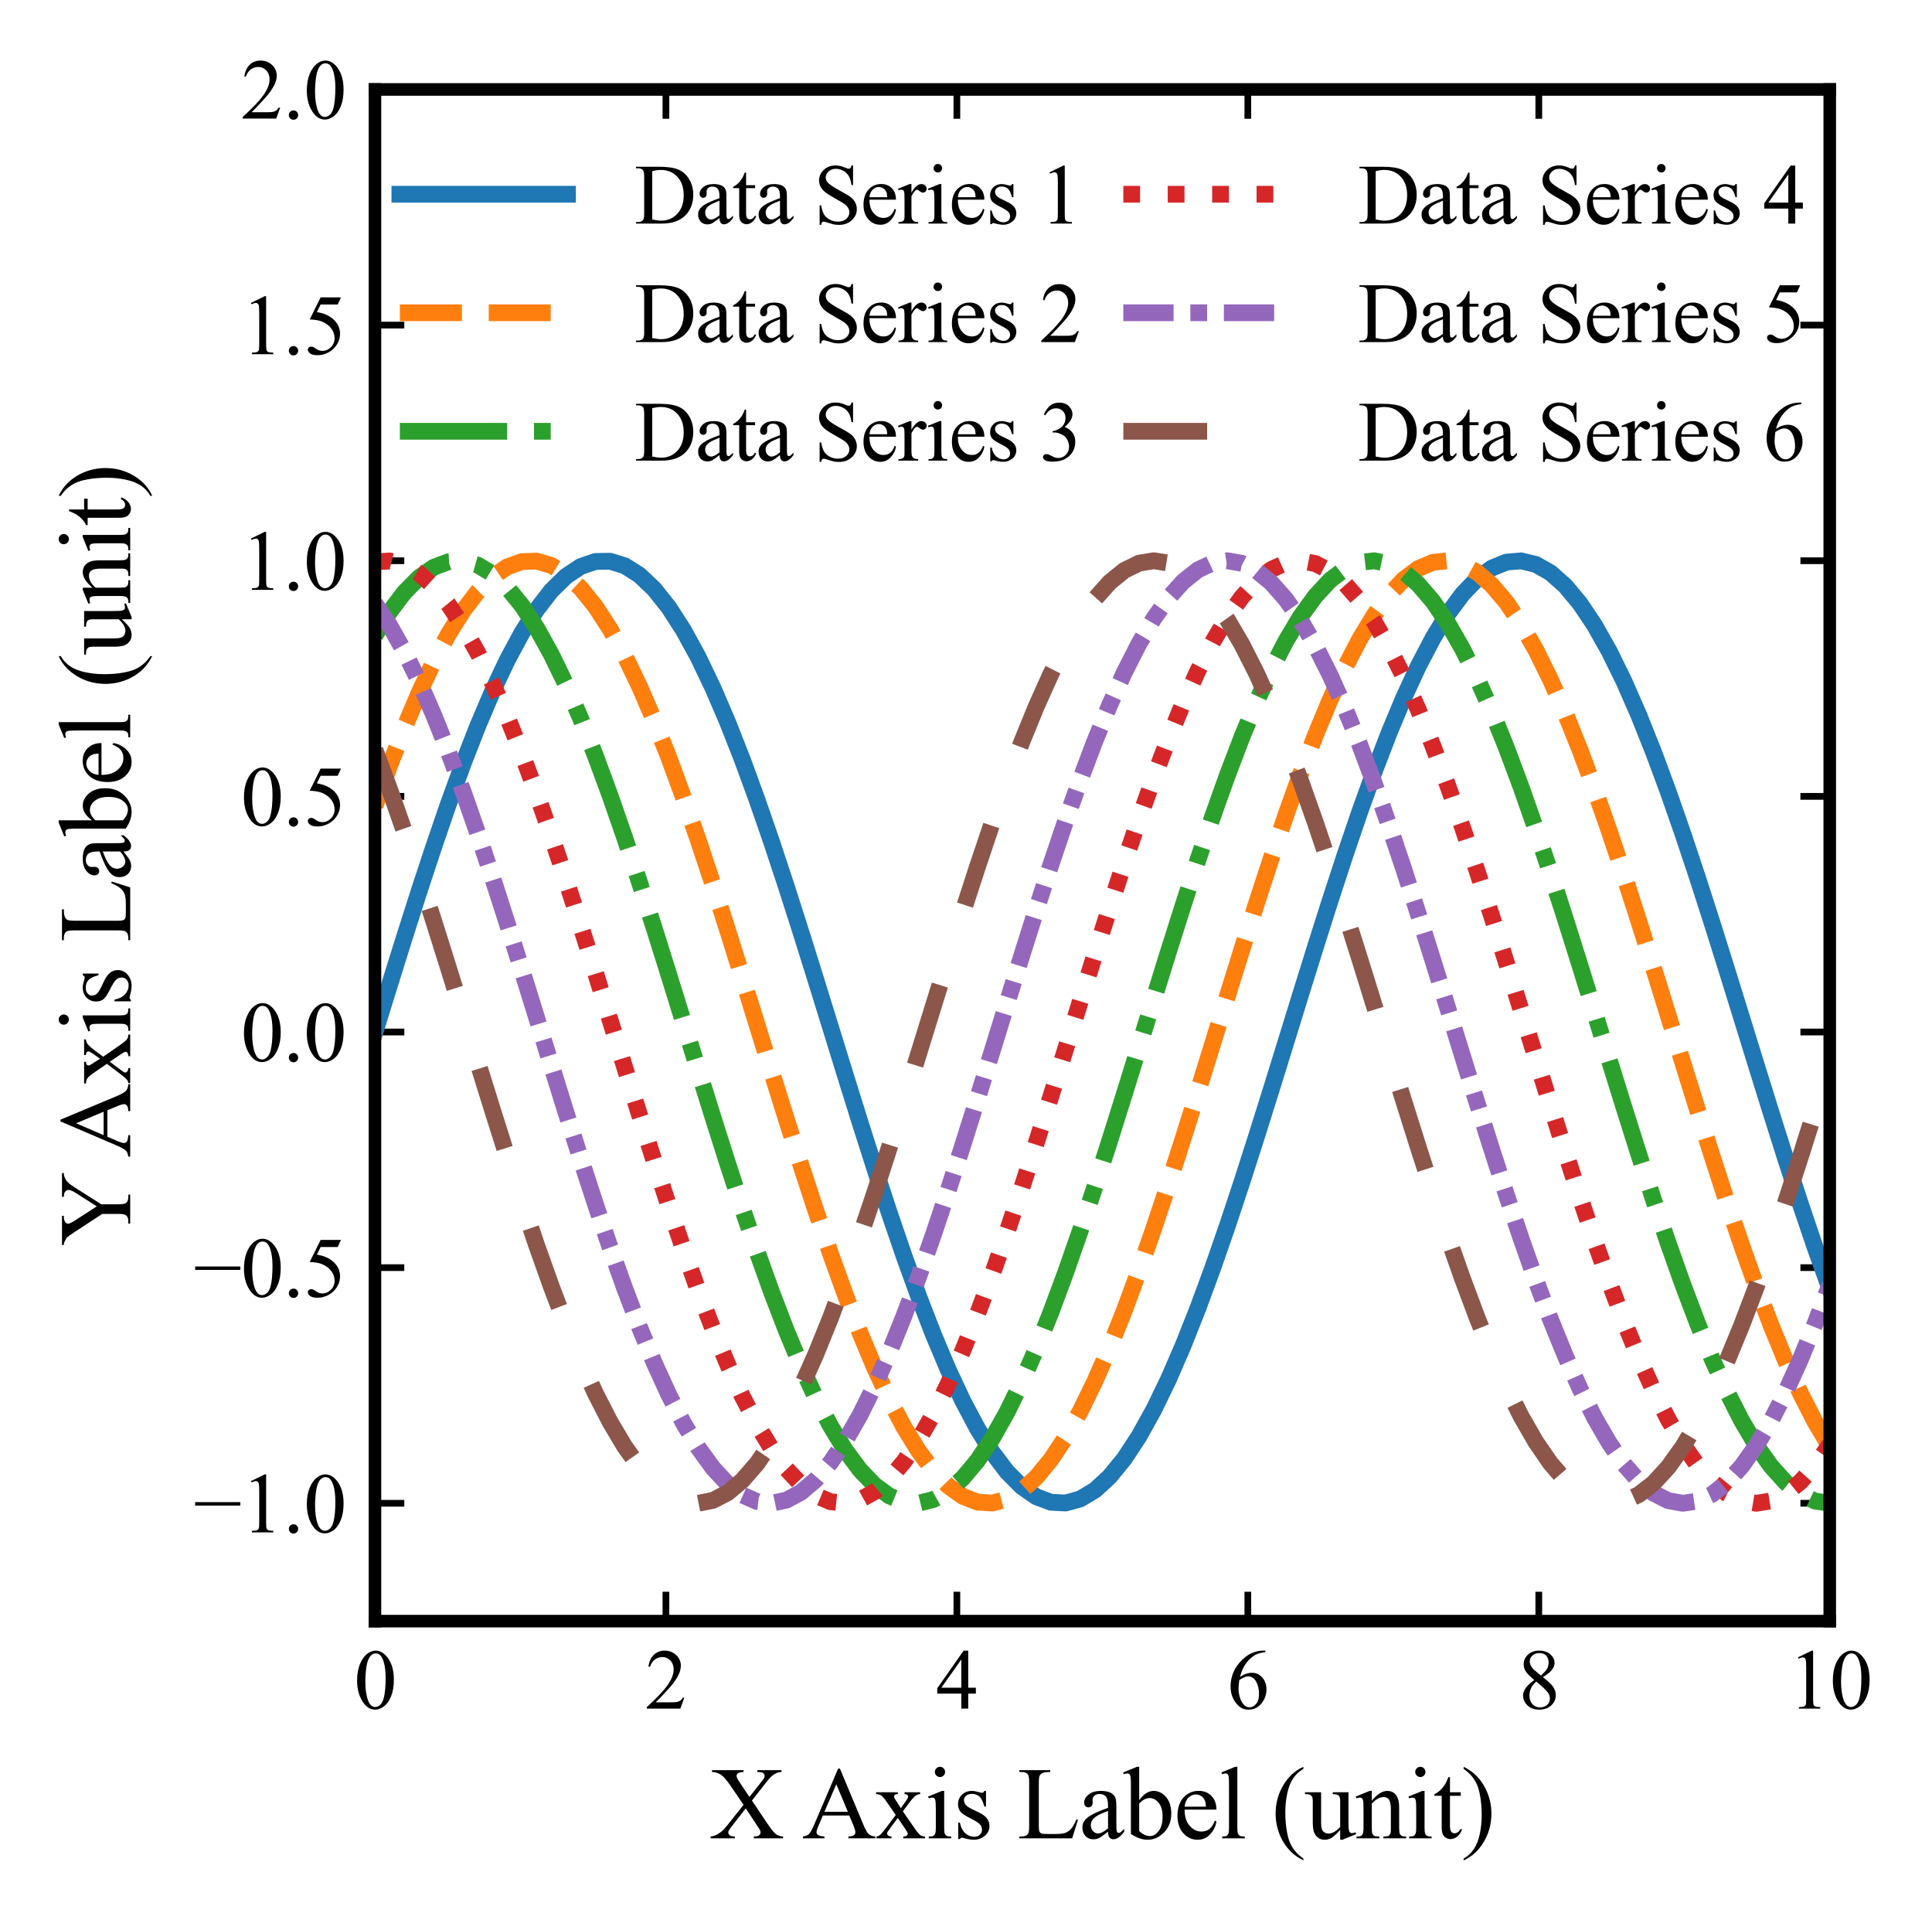 <?xml version="1.0" encoding="utf-8" standalone="no"?>
<!DOCTYPE svg PUBLIC "-//W3C//DTD SVG 1.1//EN"
  "http://www.w3.org/Graphics/SVG/1.1/DTD/svg11.dtd">
<svg xmlns:xlink="http://www.w3.org/1999/xlink" width="230.515pt" height="229.066pt" viewBox="0 0 230.515 229.066" xmlns="http://www.w3.org/2000/svg" version="1.1">
 <defs>
  <style type="text/css">*{stroke-linejoin: round; stroke-linecap: butt}</style>
 </defs>
 <g id="figure_1">
  <g id="patch_1">
   <path d="M 0 229.066 
L 230.515 229.066 
L 230.515 0 
L 0 0 
z
" style="fill: #ffffff"/>
  </g>
  <g id="axes_1">
   <g id="patch_2">
    <path d="M 44.738 193.384 
L 218.315 193.384 
L 218.315 10.672 
L 44.738 10.672 
z
" style="fill: #ffffff"/>
   </g>
   <g id="matplotlib.axis_1">
    <g id="xtick_1">
     <g id="line2d_1">
      <defs>
       <path id="m629c1cd582" d="M 0 0 
L 0 -3.5 
" style="stroke: #000000; stroke-width: 0.8"/>
      </defs>
      <g>
       <use xlink:href="#m629c1cd582" x="44.738" y="193.384" style="stroke: #000000; stroke-width: 0.8"/>
      </g>
     </g>
     <g id="line2d_2">
      <defs>
       <path id="m1d540093d4" d="M 0 0 
L 0 3.5 
" style="stroke: #000000; stroke-width: 0.8"/>
      </defs>
      <g>
       <use xlink:href="#m1d540093d4" x="44.738" y="10.672" style="stroke: #000000; stroke-width: 0.8"/>
      </g>
     </g>
     <g id="text_1">
      <!-- 0 -->
      <g transform="translate(42.238 203.827) scale(0.1 -0.1)">
       <defs>
        <path id="TimesNewRomanPSMT-30" d="M 231 2094 
Q 231 2819 450 3342 
Q 669 3866 1031 4122 
Q 1313 4325 1613 4325 
Q 2100 4325 2488 3828 
Q 2972 3213 2972 2159 
Q 2972 1422 2759 906 
Q 2547 391 2217 158 
Q 1888 -75 1581 -75 
Q 975 -75 572 641 
Q 231 1244 231 2094 
z
M 844 2016 
Q 844 1141 1059 588 
Q 1238 122 1591 122 
Q 1759 122 1940 273 
Q 2122 425 2216 781 
Q 2359 1319 2359 2297 
Q 2359 3022 2209 3506 
Q 2097 3866 1919 4016 
Q 1791 4119 1609 4119 
Q 1397 4119 1231 3928 
Q 1006 3669 925 3112 
Q 844 2556 844 2016 
z
" transform="scale(0.016)"/>
       </defs>
       <use xlink:href="#TimesNewRomanPSMT-30"/>
      </g>
     </g>
    </g>
    <g id="xtick_2">
     <g id="line2d_3">
      <g>
       <use xlink:href="#m629c1cd582" x="79.454" y="193.384" style="stroke: #000000; stroke-width: 0.8"/>
      </g>
     </g>
     <g id="line2d_4">
      <g>
       <use xlink:href="#m1d540093d4" x="79.454" y="10.672" style="stroke: #000000; stroke-width: 0.8"/>
      </g>
     </g>
     <g id="text_2">
      <!-- 2 -->
      <g transform="translate(76.954 203.827) scale(0.1 -0.1)">
       <defs>
        <path id="TimesNewRomanPSMT-32" d="M 2934 816 
L 2638 0 
L 138 0 
L 138 116 
Q 1241 1122 1691 1759 
Q 2141 2397 2141 2925 
Q 2141 3328 1894 3587 
Q 1647 3847 1303 3847 
Q 991 3847 742 3664 
Q 494 3481 375 3128 
L 259 3128 
Q 338 3706 661 4015 
Q 984 4325 1469 4325 
Q 1984 4325 2329 3994 
Q 2675 3663 2675 3213 
Q 2675 2891 2525 2569 
Q 2294 2063 1775 1497 
Q 997 647 803 472 
L 1909 472 
Q 2247 472 2383 497 
Q 2519 522 2628 598 
Q 2738 675 2819 816 
L 2934 816 
z
" transform="scale(0.016)"/>
       </defs>
       <use xlink:href="#TimesNewRomanPSMT-32"/>
      </g>
     </g>
    </g>
    <g id="xtick_3">
     <g id="line2d_5">
      <g>
       <use xlink:href="#m629c1cd582" x="114.169" y="193.384" style="stroke: #000000; stroke-width: 0.8"/>
      </g>
     </g>
     <g id="line2d_6">
      <g>
       <use xlink:href="#m1d540093d4" x="114.169" y="10.672" style="stroke: #000000; stroke-width: 0.8"/>
      </g>
     </g>
     <g id="text_3">
      <!-- 4 -->
      <g transform="translate(111.669 203.827) scale(0.1 -0.1)">
       <defs>
        <path id="TimesNewRomanPSMT-34" d="M 2978 1563 
L 2978 1119 
L 2409 1119 
L 2409 0 
L 1894 0 
L 1894 1119 
L 100 1119 
L 100 1519 
L 2066 4325 
L 2409 4325 
L 2409 1563 
L 2978 1563 
z
M 1894 1563 
L 1894 3666 
L 406 1563 
L 1894 1563 
z
" transform="scale(0.016)"/>
       </defs>
       <use xlink:href="#TimesNewRomanPSMT-34"/>
      </g>
     </g>
    </g>
    <g id="xtick_4">
     <g id="line2d_7">
      <g>
       <use xlink:href="#m629c1cd582" x="148.884" y="193.384" style="stroke: #000000; stroke-width: 0.8"/>
      </g>
     </g>
     <g id="line2d_8">
      <g>
       <use xlink:href="#m1d540093d4" x="148.884" y="10.672" style="stroke: #000000; stroke-width: 0.8"/>
      </g>
     </g>
     <g id="text_4">
      <!-- 6 -->
      <g transform="translate(146.384 203.827) scale(0.1 -0.1)">
       <defs>
        <path id="TimesNewRomanPSMT-36" d="M 2869 4325 
L 2869 4209 
Q 2456 4169 2195 4045 
Q 1934 3922 1679 3669 
Q 1425 3416 1258 3105 
Q 1091 2794 978 2366 
Q 1428 2675 1881 2675 
Q 2316 2675 2634 2325 
Q 2953 1975 2953 1425 
Q 2953 894 2631 456 
Q 2244 -75 1606 -75 
Q 1172 -75 869 213 
Q 275 772 275 1663 
Q 275 2231 503 2743 
Q 731 3256 1154 3653 
Q 1578 4050 1965 4187 
Q 2353 4325 2688 4325 
L 2869 4325 
z
M 925 2138 
Q 869 1716 869 1456 
Q 869 1156 980 804 
Q 1091 453 1309 247 
Q 1469 100 1697 100 
Q 1969 100 2183 356 
Q 2397 613 2397 1088 
Q 2397 1622 2184 2012 
Q 1972 2403 1581 2403 
Q 1463 2403 1327 2353 
Q 1191 2303 925 2138 
z
" transform="scale(0.016)"/>
       </defs>
       <use xlink:href="#TimesNewRomanPSMT-36"/>
      </g>
     </g>
    </g>
    <g id="xtick_5">
     <g id="line2d_9">
      <g>
       <use xlink:href="#m629c1cd582" x="183.6" y="193.384" style="stroke: #000000; stroke-width: 0.8"/>
      </g>
     </g>
     <g id="line2d_10">
      <g>
       <use xlink:href="#m1d540093d4" x="183.6" y="10.672" style="stroke: #000000; stroke-width: 0.8"/>
      </g>
     </g>
     <g id="text_5">
      <!-- 8 -->
      <g transform="translate(181.1 203.827) scale(0.1 -0.1)">
       <defs>
        <path id="TimesNewRomanPSMT-38" d="M 1228 2134 
Q 725 2547 579 2797 
Q 434 3047 434 3316 
Q 434 3728 753 4026 
Q 1072 4325 1600 4325 
Q 2113 4325 2425 4047 
Q 2738 3769 2738 3413 
Q 2738 3175 2569 2928 
Q 2400 2681 1866 2347 
Q 2416 1922 2594 1678 
Q 2831 1359 2831 1006 
Q 2831 559 2490 242 
Q 2150 -75 1597 -75 
Q 994 -75 656 303 
Q 388 606 388 966 
Q 388 1247 577 1523 
Q 766 1800 1228 2134 
z
M 1719 2469 
Q 2094 2806 2194 3001 
Q 2294 3197 2294 3444 
Q 2294 3772 2109 3958 
Q 1925 4144 1606 4144 
Q 1288 4144 1088 3959 
Q 888 3775 888 3528 
Q 888 3366 970 3203 
Q 1053 3041 1206 2894 
L 1719 2469 
z
M 1375 2016 
Q 1116 1797 991 1539 
Q 866 1281 866 981 
Q 866 578 1086 336 
Q 1306 94 1647 94 
Q 1984 94 2187 284 
Q 2391 475 2391 747 
Q 2391 972 2272 1150 
Q 2050 1481 1375 2016 
z
" transform="scale(0.016)"/>
       </defs>
       <use xlink:href="#TimesNewRomanPSMT-38"/>
      </g>
     </g>
    </g>
    <g id="xtick_6">
     <g id="line2d_11">
      <g>
       <use xlink:href="#m629c1cd582" x="218.315" y="193.384" style="stroke: #000000; stroke-width: 0.8"/>
      </g>
     </g>
     <g id="line2d_12">
      <g>
       <use xlink:href="#m1d540093d4" x="218.315" y="10.672" style="stroke: #000000; stroke-width: 0.8"/>
      </g>
     </g>
     <g id="text_6">
      <!-- 10 -->
      <g transform="translate(213.315 203.827) scale(0.1 -0.1)">
       <defs>
        <path id="TimesNewRomanPSMT-31" d="M 750 3822 
L 1781 4325 
L 1884 4325 
L 1884 747 
Q 1884 391 1914 303 
Q 1944 216 2037 169 
Q 2131 122 2419 116 
L 2419 0 
L 825 0 
L 825 116 
Q 1125 122 1212 167 
Q 1300 213 1334 289 
Q 1369 366 1369 747 
L 1369 3034 
Q 1369 3497 1338 3628 
Q 1316 3728 1258 3775 
Q 1200 3822 1119 3822 
Q 1003 3822 797 3725 
L 750 3822 
z
" transform="scale(0.016)"/>
       </defs>
       <use xlink:href="#TimesNewRomanPSMT-31"/>
       <use xlink:href="#TimesNewRomanPSMT-30" transform="translate(50 0)"/>
      </g>
     </g>
    </g>
    <g id="text_7">
     <!-- X Axis Label (unit) -->
     <g transform="translate(84.701 219.299) scale(0.12 -0.12)">
      <defs>
       <path id="TimesNewRomanPSMT-58" d="M 2613 2347 
L 3522 991 
Q 3900 428 4083 279 
Q 4266 131 4547 116 
L 4547 0 
L 2728 0 
L 2728 116 
Q 2909 119 2997 153 
Q 3063 181 3105 239 
Q 3147 297 3147 356 
Q 3147 428 3119 500 
Q 3097 553 2947 775 
L 2228 1863 
L 1341 725 
Q 1200 544 1172 483 
Q 1144 422 1144 356 
Q 1144 256 1228 190 
Q 1313 125 1550 116 
L 1550 0 
L 47 0 
L 47 116 
Q 206 131 322 181 
Q 516 263 691 400 
Q 866 538 1091 822 
L 2091 2084 
L 1256 3306 
Q 916 3803 678 3958 
Q 441 4113 131 4122 
L 131 4238 
L 2091 4238 
L 2091 4122 
Q 1841 4113 1748 4041 
Q 1656 3969 1656 3881 
Q 1656 3766 1806 3544 
L 2456 2572 
L 3209 3525 
Q 3341 3694 3370 3756 
Q 3400 3819 3400 3884 
Q 3400 3950 3363 4000 
Q 3316 4066 3244 4092 
Q 3172 4119 2947 4122 
L 2947 4238 
L 4450 4238 
L 4450 4122 
Q 4272 4113 4159 4066 
Q 3991 3994 3850 3872 
Q 3709 3750 3453 3422 
L 2613 2347 
z
" transform="scale(0.016)"/>
       <path id="TimesNewRomanPSMT-20" transform="scale(0.016)"/>
       <path id="TimesNewRomanPSMT-41" d="M 2928 1419 
L 1288 1419 
L 1000 750 
Q 894 503 894 381 
Q 894 284 986 211 
Q 1078 138 1384 116 
L 1384 0 
L 50 0 
L 50 116 
Q 316 163 394 238 
Q 553 388 747 847 
L 2238 4334 
L 2347 4334 
L 3822 809 
Q 4000 384 4145 257 
Q 4291 131 4550 116 
L 4550 0 
L 2878 0 
L 2878 116 
Q 3131 128 3220 200 
Q 3309 272 3309 375 
Q 3309 513 3184 809 
L 2928 1419 
z
M 2841 1650 
L 2122 3363 
L 1384 1650 
L 2841 1650 
z
" transform="scale(0.016)"/>
       <path id="TimesNewRomanPSMT-78" d="M 84 2863 
L 1431 2863 
L 1431 2747 
Q 1303 2747 1251 2703 
Q 1200 2659 1200 2588 
Q 1200 2513 1309 2356 
Q 1344 2306 1413 2200 
L 1616 1875 
L 1850 2200 
Q 2075 2509 2075 2591 
Q 2075 2656 2022 2701 
Q 1969 2747 1850 2747 
L 1850 2863 
L 2819 2863 
L 2819 2747 
Q 2666 2738 2553 2663 
Q 2400 2556 2134 2200 
L 1744 1678 
L 2456 653 
Q 2719 275 2831 198 
Q 2944 122 3122 113 
L 3122 0 
L 1772 0 
L 1772 113 
Q 1913 113 1991 175 
Q 2050 219 2050 291 
Q 2050 363 1850 653 
L 1431 1266 
L 972 653 
Q 759 369 759 316 
Q 759 241 829 180 
Q 900 119 1041 113 
L 1041 0 
L 106 0 
L 106 113 
Q 219 128 303 191 
Q 422 281 703 653 
L 1303 1450 
L 759 2238 
Q 528 2575 401 2661 
Q 275 2747 84 2747 
L 84 2863 
z
" transform="scale(0.016)"/>
       <path id="TimesNewRomanPSMT-69" d="M 928 4444 
Q 1059 4444 1151 4351 
Q 1244 4259 1244 4128 
Q 1244 3997 1151 3903 
Q 1059 3809 928 3809 
Q 797 3809 703 3903 
Q 609 3997 609 4128 
Q 609 4259 701 4351 
Q 794 4444 928 4444 
z
M 1188 2947 
L 1188 647 
Q 1188 378 1227 289 
Q 1266 200 1342 156 
Q 1419 113 1622 113 
L 1622 0 
L 231 0 
L 231 113 
Q 441 113 512 153 
Q 584 194 626 287 
Q 669 381 669 647 
L 669 1750 
Q 669 2216 641 2353 
Q 619 2453 572 2492 
Q 525 2531 444 2531 
Q 356 2531 231 2484 
L 188 2597 
L 1050 2947 
L 1188 2947 
z
" transform="scale(0.016)"/>
       <path id="TimesNewRomanPSMT-73" d="M 2050 2947 
L 2050 1972 
L 1947 1972 
Q 1828 2431 1642 2597 
Q 1456 2763 1169 2763 
Q 950 2763 815 2647 
Q 681 2531 681 2391 
Q 681 2216 781 2091 
Q 878 1963 1175 1819 
L 1631 1597 
Q 2266 1288 2266 781 
Q 2266 391 1970 151 
Q 1675 -88 1309 -88 
Q 1047 -88 709 6 
Q 606 38 541 38 
Q 469 38 428 -44 
L 325 -44 
L 325 978 
L 428 978 
Q 516 541 762 319 
Q 1009 97 1316 97 
Q 1531 97 1667 223 
Q 1803 350 1803 528 
Q 1803 744 1651 891 
Q 1500 1038 1047 1263 
Q 594 1488 453 1669 
Q 313 1847 313 2119 
Q 313 2472 555 2709 
Q 797 2947 1181 2947 
Q 1350 2947 1591 2875 
Q 1750 2828 1803 2828 
Q 1853 2828 1881 2850 
Q 1909 2872 1947 2947 
L 2050 2947 
z
" transform="scale(0.016)"/>
       <path id="TimesNewRomanPSMT-4c" d="M 3669 1172 
L 3772 1150 
L 3409 0 
L 128 0 
L 128 116 
L 288 116 
Q 556 116 672 291 
Q 738 391 738 753 
L 738 3488 
Q 738 3884 650 3984 
Q 528 4122 288 4122 
L 128 4122 
L 128 4238 
L 2047 4238 
L 2047 4122 
Q 1709 4125 1573 4059 
Q 1438 3994 1388 3894 
Q 1338 3794 1338 3416 
L 1338 753 
Q 1338 494 1388 397 
Q 1425 331 1503 300 
Q 1581 269 1991 269 
L 2300 269 
Q 2788 269 2984 341 
Q 3181 413 3343 595 
Q 3506 778 3669 1172 
z
" transform="scale(0.016)"/>
       <path id="TimesNewRomanPSMT-61" d="M 1822 413 
Q 1381 72 1269 19 
Q 1100 -59 909 -59 
Q 613 -59 420 144 
Q 228 347 228 678 
Q 228 888 322 1041 
Q 450 1253 767 1440 
Q 1084 1628 1822 1897 
L 1822 2009 
Q 1822 2438 1686 2597 
Q 1550 2756 1291 2756 
Q 1094 2756 978 2650 
Q 859 2544 859 2406 
L 866 2225 
Q 866 2081 792 2003 
Q 719 1925 600 1925 
Q 484 1925 411 2006 
Q 338 2088 338 2228 
Q 338 2497 613 2722 
Q 888 2947 1384 2947 
Q 1766 2947 2009 2819 
Q 2194 2722 2281 2516 
Q 2338 2381 2338 1966 
L 2338 994 
Q 2338 584 2353 492 
Q 2369 400 2405 369 
Q 2441 338 2488 338 
Q 2538 338 2575 359 
Q 2641 400 2828 588 
L 2828 413 
Q 2478 -56 2159 -56 
Q 2006 -56 1915 50 
Q 1825 156 1822 413 
z
M 1822 616 
L 1822 1706 
Q 1350 1519 1213 1441 
Q 966 1303 859 1153 
Q 753 1003 753 825 
Q 753 600 887 451 
Q 1022 303 1197 303 
Q 1434 303 1822 616 
z
" transform="scale(0.016)"/>
       <path id="TimesNewRomanPSMT-62" d="M 984 2369 
Q 1400 2947 1881 2947 
Q 2322 2947 2650 2570 
Q 2978 2194 2978 1541 
Q 2978 778 2472 313 
Q 2038 -88 1503 -88 
Q 1253 -88 995 3 
Q 738 94 469 275 
L 469 3241 
Q 469 3728 445 3840 
Q 422 3953 372 3993 
Q 322 4034 247 4034 
Q 159 4034 28 3984 
L -16 4094 
L 844 4444 
L 984 4444 
L 984 2369 
z
M 984 2169 
L 984 456 
Q 1144 300 1314 220 
Q 1484 141 1663 141 
Q 1947 141 2192 453 
Q 2438 766 2438 1363 
Q 2438 1913 2192 2208 
Q 1947 2503 1634 2503 
Q 1469 2503 1303 2419 
Q 1178 2356 984 2169 
z
" transform="scale(0.016)"/>
       <path id="TimesNewRomanPSMT-65" d="M 681 1784 
Q 678 1147 991 784 
Q 1303 422 1725 422 
Q 2006 422 2214 576 
Q 2422 731 2563 1106 
L 2659 1044 
Q 2594 616 2278 264 
Q 1963 -88 1488 -88 
Q 972 -88 605 314 
Q 238 716 238 1394 
Q 238 2128 614 2539 
Q 991 2950 1559 2950 
Q 2041 2950 2350 2633 
Q 2659 2316 2659 1784 
L 681 1784 
z
M 681 1966 
L 2006 1966 
Q 1991 2241 1941 2353 
Q 1863 2528 1708 2628 
Q 1553 2728 1384 2728 
Q 1125 2728 920 2526 
Q 716 2325 681 1966 
z
" transform="scale(0.016)"/>
       <path id="TimesNewRomanPSMT-6c" d="M 1184 4444 
L 1184 647 
Q 1184 378 1223 290 
Q 1263 203 1344 158 
Q 1425 113 1647 113 
L 1647 0 
L 244 0 
L 244 113 
Q 441 113 512 153 
Q 584 194 625 287 
Q 666 381 666 647 
L 666 3247 
Q 666 3731 644 3842 
Q 622 3953 573 3993 
Q 525 4034 450 4034 
Q 369 4034 244 3984 
L 191 4094 
L 1044 4444 
L 1184 4444 
z
" transform="scale(0.016)"/>
       <path id="TimesNewRomanPSMT-28" d="M 1988 -1253 
L 1988 -1369 
Q 1516 -1131 1200 -813 
Q 750 -359 506 256 
Q 263 872 263 1534 
Q 263 2503 741 3301 
Q 1219 4100 1988 4444 
L 1988 4313 
Q 1603 4100 1356 3731 
Q 1109 3363 987 2797 
Q 866 2231 866 1616 
Q 866 947 969 400 
Q 1050 -31 1165 -292 
Q 1281 -553 1476 -793 
Q 1672 -1034 1988 -1253 
z
" transform="scale(0.016)"/>
       <path id="TimesNewRomanPSMT-75" d="M 2709 2863 
L 2709 1128 
Q 2709 631 2732 520 
Q 2756 409 2807 365 
Q 2859 322 2928 322 
Q 3025 322 3147 375 
L 3191 266 
L 2334 -88 
L 2194 -88 
L 2194 519 
Q 1825 119 1631 15 
Q 1438 -88 1222 -88 
Q 981 -88 804 51 
Q 628 191 559 409 
Q 491 628 491 1028 
L 491 2306 
Q 491 2509 447 2587 
Q 403 2666 317 2708 
Q 231 2750 6 2747 
L 6 2863 
L 1009 2863 
L 1009 947 
Q 1009 547 1148 422 
Q 1288 297 1484 297 
Q 1619 297 1789 381 
Q 1959 466 2194 703 
L 2194 2325 
Q 2194 2569 2105 2655 
Q 2016 2741 1734 2747 
L 1734 2863 
L 2709 2863 
z
" transform="scale(0.016)"/>
       <path id="TimesNewRomanPSMT-6e" d="M 1034 2341 
Q 1538 2947 1994 2947 
Q 2228 2947 2397 2830 
Q 2566 2713 2666 2444 
Q 2734 2256 2734 1869 
L 2734 647 
Q 2734 375 2778 278 
Q 2813 200 2889 156 
Q 2966 113 3172 113 
L 3172 0 
L 1756 0 
L 1756 113 
L 1816 113 
Q 2016 113 2095 173 
Q 2175 234 2206 353 
Q 2219 400 2219 647 
L 2219 1819 
Q 2219 2209 2117 2386 
Q 2016 2563 1775 2563 
Q 1403 2563 1034 2156 
L 1034 647 
Q 1034 356 1069 288 
Q 1113 197 1189 155 
Q 1266 113 1500 113 
L 1500 0 
L 84 0 
L 84 113 
L 147 113 
Q 366 113 442 223 
Q 519 334 519 647 
L 519 1709 
Q 519 2225 495 2337 
Q 472 2450 423 2490 
Q 375 2531 294 2531 
Q 206 2531 84 2484 
L 38 2597 
L 900 2947 
L 1034 2947 
L 1034 2341 
z
" transform="scale(0.016)"/>
       <path id="TimesNewRomanPSMT-74" d="M 1031 3803 
L 1031 2863 
L 1700 2863 
L 1700 2644 
L 1031 2644 
L 1031 788 
Q 1031 509 1111 412 
Q 1191 316 1316 316 
Q 1419 316 1516 380 
Q 1613 444 1666 569 
L 1788 569 
Q 1678 263 1478 108 
Q 1278 -47 1066 -47 
Q 922 -47 784 33 
Q 647 113 581 261 
Q 516 409 516 719 
L 516 2644 
L 63 2644 
L 63 2747 
Q 234 2816 414 2980 
Q 594 3144 734 3369 
Q 806 3488 934 3803 
L 1031 3803 
z
" transform="scale(0.016)"/>
       <path id="TimesNewRomanPSMT-29" d="M 144 4313 
L 144 4444 
Q 619 4209 934 3891 
Q 1381 3434 1625 2820 
Q 1869 2206 1869 1541 
Q 1869 572 1392 -226 
Q 916 -1025 144 -1369 
L 144 -1253 
Q 528 -1038 776 -670 
Q 1025 -303 1145 264 
Q 1266 831 1266 1447 
Q 1266 2113 1163 2663 
Q 1084 3094 967 3353 
Q 850 3613 656 3853 
Q 463 4094 144 4313 
z
" transform="scale(0.016)"/>
      </defs>
      <use xlink:href="#TimesNewRomanPSMT-58"/>
      <use xlink:href="#TimesNewRomanPSMT-20" transform="translate(72.217 0)"/>
      <use xlink:href="#TimesNewRomanPSMT-41" transform="translate(91.717 0)"/>
      <use xlink:href="#TimesNewRomanPSMT-78" transform="translate(163.934 0)"/>
      <use xlink:href="#TimesNewRomanPSMT-69" transform="translate(213.934 0)"/>
      <use xlink:href="#TimesNewRomanPSMT-73" transform="translate(241.717 0)"/>
      <use xlink:href="#TimesNewRomanPSMT-20" transform="translate(280.633 0)"/>
      <use xlink:href="#TimesNewRomanPSMT-4c" transform="translate(305.633 0)"/>
      <use xlink:href="#TimesNewRomanPSMT-61" transform="translate(366.717 0)"/>
      <use xlink:href="#TimesNewRomanPSMT-62" transform="translate(411.102 0)"/>
      <use xlink:href="#TimesNewRomanPSMT-65" transform="translate(461.102 0)"/>
      <use xlink:href="#TimesNewRomanPSMT-6c" transform="translate(505.486 0)"/>
      <use xlink:href="#TimesNewRomanPSMT-20" transform="translate(533.27 0)"/>
      <use xlink:href="#TimesNewRomanPSMT-28" transform="translate(558.27 0)"/>
      <use xlink:href="#TimesNewRomanPSMT-75" transform="translate(591.57 0)"/>
      <use xlink:href="#TimesNewRomanPSMT-6e" transform="translate(641.57 0)"/>
      <use xlink:href="#TimesNewRomanPSMT-69" transform="translate(691.57 0)"/>
      <use xlink:href="#TimesNewRomanPSMT-74" transform="translate(719.354 0)"/>
      <use xlink:href="#TimesNewRomanPSMT-29" transform="translate(747.137 0)"/>
     </g>
    </g>
   </g>
   <g id="matplotlib.axis_2">
    <g id="ytick_1">
     <g id="line2d_13">
      <defs>
       <path id="m0bdf10dc28" d="M 0 0 
L 3.5 0 
" style="stroke: #000000; stroke-width: 0.8"/>
      </defs>
      <g>
       <use xlink:href="#m0bdf10dc28" x="44.738" y="179.329" style="stroke: #000000; stroke-width: 0.8"/>
      </g>
     </g>
     <g id="line2d_14">
      <defs>
       <path id="m801c1b8a15" d="M 0 0 
L -3.5 0 
" style="stroke: #000000; stroke-width: 0.8"/>
      </defs>
      <g>
       <use xlink:href="#m801c1b8a15" x="218.315" y="179.329" style="stroke: #000000; stroke-width: 0.8"/>
      </g>
     </g>
     <g id="text_8">
      <!-- −1.0 -->
      <g transform="translate(23.099 182.801) scale(0.1 -0.1)">
       <defs>
        <path id="TimesNewRomanPSMT-2212" d="M 3484 2000 
L 116 2000 
L 116 2256 
L 3484 2256 
L 3484 2000 
z
" transform="scale(0.016)"/>
        <path id="TimesNewRomanPSMT-2e" d="M 800 606 
Q 947 606 1047 504 
Q 1147 403 1147 259 
Q 1147 116 1045 14 
Q 944 -88 800 -88 
Q 656 -88 554 14 
Q 453 116 453 259 
Q 453 406 554 506 
Q 656 606 800 606 
z
" transform="scale(0.016)"/>
       </defs>
       <use xlink:href="#TimesNewRomanPSMT-2212"/>
       <use xlink:href="#TimesNewRomanPSMT-31" transform="translate(56.396 0)"/>
       <use xlink:href="#TimesNewRomanPSMT-2e" transform="translate(106.396 0)"/>
       <use xlink:href="#TimesNewRomanPSMT-30" transform="translate(131.396 0)"/>
      </g>
     </g>
    </g>
    <g id="ytick_2">
     <g id="line2d_15">
      <g>
       <use xlink:href="#m0bdf10dc28" x="44.738" y="151.219" style="stroke: #000000; stroke-width: 0.8"/>
      </g>
     </g>
     <g id="line2d_16">
      <g>
       <use xlink:href="#m801c1b8a15" x="218.315" y="151.219" style="stroke: #000000; stroke-width: 0.8"/>
      </g>
     </g>
     <g id="text_9">
      <!-- −0.5 -->
      <g transform="translate(23.099 154.691) scale(0.1 -0.1)">
       <defs>
        <path id="TimesNewRomanPSMT-35" d="M 2778 4238 
L 2534 3706 
L 1259 3706 
L 981 3138 
Q 1809 3016 2294 2522 
Q 2709 2097 2709 1522 
Q 2709 1188 2573 903 
Q 2438 619 2231 419 
Q 2025 219 1772 97 
Q 1413 -75 1034 -75 
Q 653 -75 479 54 
Q 306 184 306 341 
Q 306 428 378 495 
Q 450 563 559 563 
Q 641 563 702 538 
Q 763 513 909 409 
Q 1144 247 1384 247 
Q 1750 247 2026 523 
Q 2303 800 2303 1197 
Q 2303 1581 2056 1914 
Q 1809 2247 1375 2428 
Q 1034 2569 447 2591 
L 1259 4238 
L 2778 4238 
z
" transform="scale(0.016)"/>
       </defs>
       <use xlink:href="#TimesNewRomanPSMT-2212"/>
       <use xlink:href="#TimesNewRomanPSMT-30" transform="translate(56.396 0)"/>
       <use xlink:href="#TimesNewRomanPSMT-2e" transform="translate(106.396 0)"/>
       <use xlink:href="#TimesNewRomanPSMT-35" transform="translate(131.396 0)"/>
      </g>
     </g>
    </g>
    <g id="ytick_3">
     <g id="line2d_17">
      <g>
       <use xlink:href="#m0bdf10dc28" x="44.738" y="123.11" style="stroke: #000000; stroke-width: 0.8"/>
      </g>
     </g>
     <g id="line2d_18">
      <g>
       <use xlink:href="#m801c1b8a15" x="218.315" y="123.11" style="stroke: #000000; stroke-width: 0.8"/>
      </g>
     </g>
     <g id="text_10">
      <!-- 0.0 -->
      <g transform="translate(28.738 126.582) scale(0.1 -0.1)">
       <use xlink:href="#TimesNewRomanPSMT-30"/>
       <use xlink:href="#TimesNewRomanPSMT-2e" transform="translate(50 0)"/>
       <use xlink:href="#TimesNewRomanPSMT-30" transform="translate(75 0)"/>
      </g>
     </g>
    </g>
    <g id="ytick_4">
     <g id="line2d_19">
      <g>
       <use xlink:href="#m0bdf10dc28" x="44.738" y="95" style="stroke: #000000; stroke-width: 0.8"/>
      </g>
     </g>
     <g id="line2d_20">
      <g>
       <use xlink:href="#m801c1b8a15" x="218.315" y="95" style="stroke: #000000; stroke-width: 0.8"/>
      </g>
     </g>
     <g id="text_11">
      <!-- 0.5 -->
      <g transform="translate(28.738 98.472) scale(0.1 -0.1)">
       <use xlink:href="#TimesNewRomanPSMT-30"/>
       <use xlink:href="#TimesNewRomanPSMT-2e" transform="translate(50 0)"/>
       <use xlink:href="#TimesNewRomanPSMT-35" transform="translate(75 0)"/>
      </g>
     </g>
    </g>
    <g id="ytick_5">
     <g id="line2d_21">
      <g>
       <use xlink:href="#m0bdf10dc28" x="44.738" y="66.891" style="stroke: #000000; stroke-width: 0.8"/>
      </g>
     </g>
     <g id="line2d_22">
      <g>
       <use xlink:href="#m801c1b8a15" x="218.315" y="66.891" style="stroke: #000000; stroke-width: 0.8"/>
      </g>
     </g>
     <g id="text_12">
      <!-- 1.0 -->
      <g transform="translate(28.738 70.363) scale(0.1 -0.1)">
       <use xlink:href="#TimesNewRomanPSMT-31"/>
       <use xlink:href="#TimesNewRomanPSMT-2e" transform="translate(50 0)"/>
       <use xlink:href="#TimesNewRomanPSMT-30" transform="translate(75 0)"/>
      </g>
     </g>
    </g>
    <g id="ytick_6">
     <g id="line2d_23">
      <g>
       <use xlink:href="#m0bdf10dc28" x="44.738" y="38.781" style="stroke: #000000; stroke-width: 0.8"/>
      </g>
     </g>
     <g id="line2d_24">
      <g>
       <use xlink:href="#m801c1b8a15" x="218.315" y="38.781" style="stroke: #000000; stroke-width: 0.8"/>
      </g>
     </g>
     <g id="text_13">
      <!-- 1.5 -->
      <g transform="translate(28.738 42.253) scale(0.1 -0.1)">
       <use xlink:href="#TimesNewRomanPSMT-31"/>
       <use xlink:href="#TimesNewRomanPSMT-2e" transform="translate(50 0)"/>
       <use xlink:href="#TimesNewRomanPSMT-35" transform="translate(75 0)"/>
      </g>
     </g>
    </g>
    <g id="ytick_7">
     <g id="line2d_25">
      <g>
       <use xlink:href="#m0bdf10dc28" x="44.738" y="10.672" style="stroke: #000000; stroke-width: 0.8"/>
      </g>
     </g>
     <g id="line2d_26">
      <g>
       <use xlink:href="#m801c1b8a15" x="218.315" y="10.672" style="stroke: #000000; stroke-width: 0.8"/>
      </g>
     </g>
     <g id="text_14">
      <!-- 2.0 -->
      <g transform="translate(28.738 14.144) scale(0.1 -0.1)">
       <use xlink:href="#TimesNewRomanPSMT-32"/>
       <use xlink:href="#TimesNewRomanPSMT-2e" transform="translate(50 0)"/>
       <use xlink:href="#TimesNewRomanPSMT-30" transform="translate(75 0)"/>
      </g>
     </g>
    </g>
    <g id="text_15">
     <!-- Y Axis Label (unit) -->
     <g transform="translate(15.533 148.629) rotate(-90) scale(0.12 -0.12)">
      <defs>
       <path id="TimesNewRomanPSMT-59" d="M 3050 4238 
L 4528 4238 
L 4528 4122 
L 4447 4122 
Q 4366 4122 4209 4050 
Q 4053 3978 3925 3843 
Q 3797 3709 3609 3406 
L 2588 1797 
L 2588 734 
Q 2588 344 2675 247 
Q 2794 116 3050 116 
L 3188 116 
L 3188 0 
L 1388 0 
L 1388 116 
L 1538 116 
Q 1806 116 1919 278 
Q 1988 378 1988 734 
L 1988 1738 
L 825 3513 
Q 619 3825 545 3903 
Q 472 3981 241 4091 
Q 178 4122 59 4122 
L 59 4238 
L 1872 4238 
L 1872 4122 
L 1778 4122 
Q 1631 4122 1507 4053 
Q 1384 3984 1384 3847 
Q 1384 3734 1575 3441 
L 2459 2075 
L 3291 3381 
Q 3478 3675 3478 3819 
Q 3478 3906 3433 3975 
Q 3388 4044 3303 4083 
Q 3219 4122 3050 4122 
L 3050 4238 
z
" transform="scale(0.016)"/>
      </defs>
      <use xlink:href="#TimesNewRomanPSMT-59"/>
      <use xlink:href="#TimesNewRomanPSMT-20" transform="translate(68.467 0)"/>
      <use xlink:href="#TimesNewRomanPSMT-41" transform="translate(87.967 0)"/>
      <use xlink:href="#TimesNewRomanPSMT-78" transform="translate(160.184 0)"/>
      <use xlink:href="#TimesNewRomanPSMT-69" transform="translate(210.184 0)"/>
      <use xlink:href="#TimesNewRomanPSMT-73" transform="translate(237.967 0)"/>
      <use xlink:href="#TimesNewRomanPSMT-20" transform="translate(276.883 0)"/>
      <use xlink:href="#TimesNewRomanPSMT-4c" transform="translate(301.883 0)"/>
      <use xlink:href="#TimesNewRomanPSMT-61" transform="translate(362.967 0)"/>
      <use xlink:href="#TimesNewRomanPSMT-62" transform="translate(407.352 0)"/>
      <use xlink:href="#TimesNewRomanPSMT-65" transform="translate(457.352 0)"/>
      <use xlink:href="#TimesNewRomanPSMT-6c" transform="translate(501.736 0)"/>
      <use xlink:href="#TimesNewRomanPSMT-20" transform="translate(529.52 0)"/>
      <use xlink:href="#TimesNewRomanPSMT-28" transform="translate(554.52 0)"/>
      <use xlink:href="#TimesNewRomanPSMT-75" transform="translate(587.82 0)"/>
      <use xlink:href="#TimesNewRomanPSMT-6e" transform="translate(637.82 0)"/>
      <use xlink:href="#TimesNewRomanPSMT-69" transform="translate(687.82 0)"/>
      <use xlink:href="#TimesNewRomanPSMT-74" transform="translate(715.604 0)"/>
      <use xlink:href="#TimesNewRomanPSMT-29" transform="translate(743.387 0)"/>
     </g>
    </g>
   </g>
   <g id="line2d_27">
    <path d="M 44.738 123.11 
L 46.492 117.441 
L 48.245 111.83 
L 49.998 106.333 
L 51.752 101.008 
L 53.505 95.908 
L 55.258 91.086 
L 57.012 86.589 
L 58.765 82.466 
L 60.518 78.756 
L 62.271 75.499 
L 64.025 72.727 
L 65.778 70.468 
L 67.531 68.747 
L 69.285 67.579 
L 71.038 66.978 
L 72.791 66.949 
L 74.545 67.492 
L 76.298 68.602 
L 78.051 70.268 
L 79.804 72.473 
L 81.558 75.194 
L 83.311 78.403 
L 85.064 82.068 
L 86.818 86.152 
L 88.571 90.612 
L 90.324 95.404 
L 92.078 100.478 
L 93.831 105.783 
L 95.584 111.264 
L 97.337 116.866 
L 99.091 122.532 
L 100.844 128.204 
L 102.597 133.823 
L 104.351 139.334 
L 106.104 144.679 
L 107.857 149.804 
L 109.611 154.657 
L 111.364 159.189 
L 113.117 163.353 
L 114.87 167.106 
L 116.624 170.411 
L 118.377 173.234 
L 120.13 175.546 
L 121.884 177.323 
L 123.637 178.547 
L 125.39 179.207 
L 127.144 179.294 
L 128.897 178.809 
L 130.65 177.756 
L 132.403 176.146 
L 134.157 173.995 
L 135.91 171.325 
L 137.663 168.164 
L 139.417 164.544 
L 141.17 160.501 
L 142.923 156.077 
L 144.677 151.317 
L 146.43 146.27 
L 148.183 140.986 
L 149.936 135.52 
L 151.69 129.927 
L 153.443 124.266 
L 155.196 118.592 
L 156.95 112.964 
L 158.703 107.44 
L 160.456 102.075 
L 162.21 96.925 
L 163.963 92.042 
L 165.716 87.476 
L 167.469 83.273 
L 169.223 79.476 
L 170.976 76.123 
L 172.729 73.25 
L 174.483 70.885 
L 176.236 69.053 
L 177.989 67.771 
L 179.743 67.054 
L 181.496 66.908 
L 183.249 67.335 
L 185.002 68.331 
L 186.756 69.885 
L 188.509 71.982 
L 190.262 74.6 
L 192.016 77.712 
L 193.769 81.287 
L 195.522 85.289 
L 197.275 89.676 
L 199.029 94.404 
L 200.782 99.425 
L 202.535 104.687 
L 204.289 110.137 
L 206.042 115.719 
L 207.795 121.376 
L 209.549 127.052 
L 211.302 132.687 
L 213.055 138.224 
L 214.808 143.607 
L 216.562 148.782 
L 218.315 153.694 
" clip-path="url(#p70b99809d1)" style="fill: none; stroke: #1f77b4; stroke-width: 2; stroke-linecap: square"/>
   </g>
   <g id="line2d_28">
    <path d="M 44.738 96.157 
L 46.492 91.319 
L 48.245 86.806 
L 49.998 82.662 
L 51.752 78.931 
L 53.505 75.65 
L 55.258 72.853 
L 57.012 70.569 
L 58.765 68.82 
L 60.518 67.624 
L 62.271 66.994 
L 64.025 66.937 
L 65.778 67.451 
L 67.531 68.534 
L 69.285 70.172 
L 71.038 72.35 
L 72.791 75.046 
L 74.545 78.232 
L 76.298 81.875 
L 78.051 85.939 
L 79.804 90.381 
L 81.558 95.157 
L 83.311 100.218 
L 85.064 105.513 
L 86.818 110.987 
L 88.571 116.584 
L 90.324 122.248 
L 92.078 127.921 
L 93.831 133.544 
L 95.584 139.062 
L 97.337 144.417 
L 99.091 149.554 
L 100.844 154.422 
L 102.597 158.971 
L 104.351 163.154 
L 106.104 166.929 
L 107.857 170.257 
L 109.611 173.105 
L 111.364 175.442 
L 113.117 177.247 
L 114.87 178.499 
L 116.624 179.187 
L 118.377 179.303 
L 120.13 178.847 
L 121.884 177.822 
L 123.637 176.239 
L 125.39 174.115 
L 127.144 171.471 
L 128.897 168.334 
L 130.65 164.735 
L 132.403 160.713 
L 134.157 156.307 
L 135.91 151.562 
L 137.663 146.528 
L 139.417 141.255 
L 141.17 135.797 
L 142.923 130.209 
L 144.677 124.549 
L 146.43 118.875 
L 148.183 113.244 
L 149.936 107.713 
L 151.69 102.339 
L 153.443 97.177 
L 155.196 92.279 
L 156.95 87.696 
L 158.703 83.474 
L 160.456 79.655 
L 162.21 76.28 
L 163.963 73.382 
L 165.716 70.991 
L 167.469 69.131 
L 169.223 67.822 
L 170.976 67.076 
L 172.729 66.902 
L 174.483 67.3 
L 176.236 68.268 
L 177.989 69.794 
L 179.743 71.864 
L 181.496 74.457 
L 183.249 77.545 
L 185.002 81.098 
L 186.756 85.079 
L 188.509 89.448 
L 190.262 94.16 
L 192.016 99.168 
L 193.769 104.419 
L 195.522 109.861 
L 197.275 115.438 
L 199.029 121.093 
L 200.782 126.768 
L 202.535 132.407 
L 204.289 137.95 
L 206.042 143.343 
L 207.795 148.529 
L 209.549 153.455 
L 211.302 158.073 
L 213.055 162.334 
L 214.808 166.195 
L 216.562 169.617 
L 218.315 172.565 
" clip-path="url(#p70b99809d1)" style="fill: none; stroke-dasharray: 7.4,3.2; stroke-dashoffset: 0; stroke: #ff7f0e; stroke-width: 2"/>
   </g>
   <g id="line2d_29">
    <path d="M 44.738 75.803 
L 46.492 72.981 
L 48.245 70.67 
L 49.998 68.894 
L 51.752 67.671 
L 53.505 67.012 
L 55.258 66.926 
L 57.012 67.412 
L 58.765 68.466 
L 60.518 70.077 
L 62.271 72.229 
L 64.025 74.899 
L 65.778 78.061 
L 67.531 81.683 
L 69.285 85.726 
L 71.038 90.151 
L 72.791 94.911 
L 74.545 99.959 
L 76.298 105.243 
L 78.051 110.709 
L 79.804 116.302 
L 81.558 121.964 
L 83.311 127.638 
L 85.064 133.265 
L 86.818 138.789 
L 88.571 144.154 
L 90.324 149.303 
L 92.078 154.186 
L 93.831 158.752 
L 95.584 162.954 
L 97.337 166.75 
L 99.091 170.102 
L 100.844 172.974 
L 102.597 175.338 
L 104.351 177.17 
L 106.104 178.45 
L 107.857 179.166 
L 109.611 179.311 
L 111.364 178.883 
L 113.117 177.886 
L 114.87 176.331 
L 116.624 174.234 
L 118.377 171.615 
L 120.13 168.502 
L 121.884 164.926 
L 123.637 160.923 
L 125.39 156.535 
L 127.144 151.807 
L 128.897 146.786 
L 130.65 141.523 
L 132.403 136.073 
L 134.157 130.491 
L 135.91 124.833 
L 137.663 119.158 
L 139.417 113.523 
L 141.17 107.986 
L 142.923 102.603 
L 144.677 97.429 
L 146.43 92.517 
L 148.183 87.917 
L 149.936 83.675 
L 151.69 79.836 
L 153.443 76.438 
L 155.196 73.515 
L 156.95 71.098 
L 158.703 69.211 
L 160.456 67.874 
L 162.21 67.1 
L 163.963 66.897 
L 165.716 67.267 
L 167.469 68.206 
L 169.223 69.705 
L 170.976 71.748 
L 172.729 74.315 
L 174.483 77.379 
L 176.236 80.91 
L 177.989 84.871 
L 179.743 89.221 
L 181.496 93.917 
L 183.249 98.911 
L 185.002 104.151 
L 186.756 109.585 
L 188.509 115.156 
L 190.262 120.809 
L 192.016 126.485 
L 193.769 132.126 
L 195.522 137.676 
L 197.275 143.077 
L 199.029 148.275 
L 200.782 153.216 
L 202.535 157.85 
L 204.289 162.13 
L 206.042 166.013 
L 207.795 169.457 
L 209.549 172.43 
L 211.302 174.899 
L 213.055 176.841 
L 214.808 178.235 
L 216.562 179.067 
L 218.315 179.328 
" clip-path="url(#p70b99809d1)" style="fill: none; stroke-dasharray: 12.8,3.2,2,3.2; stroke-dashoffset: 0; stroke: #2ca02c; stroke-width: 2"/>
   </g>
   <g id="line2d_30">
    <path d="M 44.738 67.032 
L 46.492 66.917 
L 48.245 67.374 
L 49.998 68.4 
L 51.752 69.984 
L 53.505 72.109 
L 55.258 74.754 
L 57.012 77.892 
L 58.765 81.491 
L 60.518 85.514 
L 62.271 89.921 
L 64.025 94.666 
L 65.778 99.701 
L 67.531 104.974 
L 69.285 110.433 
L 71.038 116.02 
L 72.791 121.68 
L 74.545 127.355 
L 76.298 132.986 
L 78.051 138.516 
L 79.804 143.89 
L 81.558 149.052 
L 83.311 153.949 
L 85.064 158.532 
L 86.818 162.753 
L 88.571 166.571 
L 90.324 169.945 
L 92.078 172.842 
L 93.831 175.232 
L 95.584 177.091 
L 97.337 178.399 
L 99.091 179.144 
L 100.844 179.318 
L 102.597 178.918 
L 104.351 177.95 
L 106.104 176.422 
L 107.857 174.351 
L 109.611 171.758 
L 111.364 168.669 
L 113.117 165.115 
L 114.87 161.133 
L 116.624 156.763 
L 118.377 152.051 
L 120.13 147.043 
L 121.884 141.791 
L 123.637 136.349 
L 125.39 130.772 
L 127.144 125.117 
L 128.897 119.441 
L 130.65 113.803 
L 132.403 108.26 
L 134.157 102.868 
L 135.91 97.682 
L 137.663 92.756 
L 139.417 88.139 
L 141.17 83.878 
L 142.923 80.018 
L 144.677 76.597 
L 146.43 73.649 
L 148.183 71.207 
L 149.936 69.293 
L 151.69 67.928 
L 153.443 67.125 
L 155.196 66.893 
L 156.95 67.235 
L 158.703 68.146 
L 160.456 69.617 
L 162.21 71.633 
L 163.963 74.175 
L 165.716 77.215 
L 167.469 80.723 
L 169.223 84.663 
L 170.976 88.995 
L 172.729 93.675 
L 174.483 98.655 
L 176.236 103.884 
L 177.989 109.309 
L 179.743 114.875 
L 181.496 120.525 
L 183.249 126.201 
L 185.002 131.846 
L 186.756 137.402 
L 188.509 142.812 
L 190.262 148.021 
L 192.016 152.976 
L 193.769 157.627 
L 195.522 161.925 
L 197.275 165.828 
L 199.029 169.296 
L 200.782 172.293 
L 202.535 174.788 
L 204.289 176.757 
L 206.042 178.178 
L 207.795 179.039 
L 209.549 179.329 
L 211.302 179.046 
L 213.055 178.193 
L 214.808 176.778 
L 216.562 174.816 
L 218.315 172.327 
" clip-path="url(#p70b99809d1)" style="fill: none; stroke-dasharray: 2,3.3; stroke-dashoffset: 0; stroke: #d62728; stroke-width: 2"/>
   </g>
   <g id="line2d_31">
    <path d="M 44.738 71.99 
L 46.492 74.61 
L 48.245 77.724 
L 49.998 81.301 
L 51.752 85.304 
L 53.505 89.692 
L 55.258 94.421 
L 57.012 99.443 
L 58.765 104.706 
L 60.518 110.156 
L 62.271 115.739 
L 64.025 121.396 
L 65.778 127.072 
L 67.531 132.706 
L 69.285 138.243 
L 71.038 143.626 
L 72.791 148.799 
L 74.545 153.711 
L 76.298 158.311 
L 78.051 162.551 
L 79.804 166.39 
L 81.558 169.788 
L 83.311 172.709 
L 85.064 175.125 
L 86.818 177.011 
L 88.571 178.347 
L 90.324 179.12 
L 92.078 179.323 
L 93.831 178.952 
L 95.584 178.011 
L 97.337 176.512 
L 99.091 174.467 
L 100.844 171.9 
L 102.597 168.834 
L 104.351 165.303 
L 106.104 161.342 
L 107.857 156.99 
L 109.611 152.294 
L 111.364 147.3 
L 113.117 142.059 
L 114.87 136.625 
L 116.624 131.053 
L 118.377 125.401 
L 120.13 119.725 
L 121.884 114.083 
L 123.637 108.534 
L 125.39 103.133 
L 127.144 97.936 
L 128.897 92.995 
L 130.65 88.361 
L 132.403 84.082 
L 134.157 80.201 
L 135.91 76.757 
L 137.663 73.785 
L 139.417 71.316 
L 141.17 69.376 
L 142.923 67.983 
L 144.677 67.152 
L 146.43 66.891 
L 148.183 67.204 
L 149.936 68.087 
L 151.69 69.53 
L 153.443 71.52 
L 155.196 74.036 
L 156.95 77.051 
L 158.703 80.537 
L 160.456 84.456 
L 162.21 88.77 
L 163.963 93.433 
L 165.716 98.4 
L 167.469 103.618 
L 169.223 109.034 
L 170.976 114.595 
L 172.729 120.242 
L 174.483 125.918 
L 176.236 131.566 
L 177.989 137.127 
L 179.743 142.546 
L 181.496 147.766 
L 183.249 152.735 
L 185.002 157.402 
L 186.756 161.719 
L 188.509 165.643 
L 190.262 169.134 
L 192.016 172.155 
L 193.769 174.676 
L 195.522 176.671 
L 197.275 178.121 
L 199.029 179.009 
L 200.782 179.328 
L 202.535 179.073 
L 204.289 178.249 
L 206.042 176.862 
L 207.795 174.927 
L 209.549 172.463 
L 211.302 169.497 
L 213.055 166.058 
L 214.808 162.181 
L 216.562 157.905 
L 218.315 153.275 
" clip-path="url(#p70b99809d1)" style="fill: none; stroke-dasharray: 6,2,2,2; stroke-dashoffset: 0; stroke: #9467bd; stroke-width: 2"/>
   </g>
   <g id="line2d_32">
    <path d="M 44.738 89.464 
L 46.492 94.178 
L 48.245 99.186 
L 49.998 104.438 
L 51.752 109.88 
L 53.505 115.457 
L 55.258 121.113 
L 57.012 126.788 
L 58.765 132.426 
L 60.518 137.97 
L 62.271 143.361 
L 64.025 148.546 
L 65.778 153.472 
L 67.531 158.089 
L 69.285 162.349 
L 71.038 166.208 
L 72.791 169.629 
L 74.545 172.575 
L 76.298 175.017 
L 78.051 176.93 
L 79.804 178.294 
L 81.558 179.095 
L 83.311 179.326 
L 85.064 178.984 
L 86.818 178.072 
L 88.571 176.6 
L 90.324 174.582 
L 92.078 172.04 
L 93.831 168.999 
L 95.584 165.49 
L 97.337 161.549 
L 99.091 157.217 
L 100.844 152.536 
L 102.597 147.556 
L 104.351 142.326 
L 106.104 136.9 
L 107.857 131.334 
L 109.611 125.684 
L 111.364 120.008 
L 113.117 114.364 
L 114.87 108.808 
L 116.624 103.399 
L 118.377 98.19 
L 120.13 93.235 
L 121.884 88.585 
L 123.637 84.287 
L 125.39 80.385 
L 127.144 76.918 
L 128.897 73.922 
L 130.65 71.427 
L 132.403 69.46 
L 134.157 68.039 
L 135.91 67.18 
L 137.663 66.891 
L 139.417 67.175 
L 141.17 68.029 
L 142.923 69.445 
L 144.677 71.408 
L 146.43 73.898 
L 148.183 76.889 
L 149.936 80.352 
L 151.69 84.251 
L 153.443 88.546 
L 155.196 93.193 
L 156.95 98.145 
L 158.703 103.352 
L 160.456 108.76 
L 162.21 114.314 
L 163.963 119.958 
L 165.716 125.634 
L 167.469 131.285 
L 169.223 136.852 
L 170.976 142.279 
L 172.729 147.51 
L 174.483 152.493 
L 176.236 157.177 
L 177.989 161.513 
L 179.743 165.457 
L 181.496 168.97 
L 183.249 172.015 
L 185.002 174.562 
L 186.756 176.584 
L 188.509 178.061 
L 190.262 178.978 
L 192.016 179.326 
L 193.769 179.1 
L 195.522 178.303 
L 197.275 176.944 
L 199.029 175.036 
L 200.782 172.599 
L 202.535 169.657 
L 204.289 166.241 
L 206.042 162.384 
L 207.795 158.128 
L 209.549 153.515 
L 211.302 148.591 
L 213.055 143.408 
L 214.808 138.018 
L 216.562 132.476 
L 218.315 126.838 
" clip-path="url(#p70b99809d1)" style="fill: none; stroke-dasharray: 10,10; stroke-dashoffset: 0; stroke: #8c564b; stroke-width: 2"/>
   </g>
   <g id="patch_3">
    <path d="M 44.738 193.384 
L 44.738 10.672 
" style="fill: none; stroke: #000000; stroke-width: 1.5; stroke-linejoin: miter; stroke-linecap: square"/>
   </g>
   <g id="patch_4">
    <path d="M 218.315 193.384 
L 218.315 10.672 
" style="fill: none; stroke: #000000; stroke-width: 1.5; stroke-linejoin: miter; stroke-linecap: square"/>
   </g>
   <g id="patch_5">
    <path d="M 44.738 193.384 
L 218.315 193.384 
" style="fill: none; stroke: #000000; stroke-width: 1.5; stroke-linejoin: miter; stroke-linecap: square"/>
   </g>
   <g id="patch_6">
    <path d="M 44.738 10.672 
L 218.315 10.672 
" style="fill: none; stroke: #000000; stroke-width: 1.5; stroke-linejoin: miter; stroke-linecap: square"/>
   </g>
   <g id="legend_1">
    <g id="line2d_33">
     <path d="M 47.71 23.172 
L 57.71 23.172 
L 67.71 23.172 
" style="fill: none; stroke: #1f77b4; stroke-width: 2; stroke-linecap: square"/>
    </g>
    <g id="text_16">
     <!-- Data Series 1 -->
     <g transform="translate(75.71 26.672) scale(0.1 -0.1)">
      <defs>
       <path id="TimesNewRomanPSMT-44" d="M 109 0 
L 109 116 
L 269 116 
Q 538 116 650 288 
Q 719 391 719 750 
L 719 3488 
Q 719 3884 631 3984 
Q 509 4122 269 4122 
L 109 4122 
L 109 4238 
L 1834 4238 
Q 2784 4238 3279 4022 
Q 3775 3806 4076 3303 
Q 4378 2800 4378 2141 
Q 4378 1256 3841 663 
Q 3238 0 2003 0 
L 109 0 
z
M 1319 306 
Q 1716 219 1984 219 
Q 2709 219 3187 728 
Q 3666 1238 3666 2109 
Q 3666 2988 3187 3494 
Q 2709 4000 1959 4000 
Q 1678 4000 1319 3909 
L 1319 306 
z
" transform="scale(0.016)"/>
       <path id="TimesNewRomanPSMT-53" d="M 2934 4334 
L 2934 2869 
L 2819 2869 
Q 2763 3291 2617 3541 
Q 2472 3791 2203 3937 
Q 1934 4084 1647 4084 
Q 1322 4084 1109 3886 
Q 897 3688 897 3434 
Q 897 3241 1031 3081 
Q 1225 2847 1953 2456 
Q 2547 2138 2764 1967 
Q 2981 1797 3098 1565 
Q 3216 1334 3216 1081 
Q 3216 600 2842 251 
Q 2469 -97 1881 -97 
Q 1697 -97 1534 -69 
Q 1438 -53 1133 45 
Q 828 144 747 144 
Q 669 144 623 97 
Q 578 50 556 -97 
L 441 -97 
L 441 1356 
L 556 1356 
Q 638 900 775 673 
Q 913 447 1195 297 
Q 1478 147 1816 147 
Q 2206 147 2432 353 
Q 2659 559 2659 841 
Q 2659 997 2573 1156 
Q 2488 1316 2306 1453 
Q 2184 1547 1640 1851 
Q 1097 2156 867 2337 
Q 638 2519 519 2737 
Q 400 2956 400 3219 
Q 400 3675 750 4004 
Q 1100 4334 1641 4334 
Q 1978 4334 2356 4169 
Q 2531 4091 2603 4091 
Q 2684 4091 2736 4139 
Q 2788 4188 2819 4334 
L 2934 4334 
z
" transform="scale(0.016)"/>
       <path id="TimesNewRomanPSMT-72" d="M 1038 2947 
L 1038 2303 
Q 1397 2947 1775 2947 
Q 1947 2947 2059 2842 
Q 2172 2738 2172 2600 
Q 2172 2478 2090 2393 
Q 2009 2309 1897 2309 
Q 1788 2309 1652 2417 
Q 1516 2525 1450 2525 
Q 1394 2525 1328 2463 
Q 1188 2334 1038 2041 
L 1038 669 
Q 1038 431 1097 309 
Q 1138 225 1241 169 
Q 1344 113 1538 113 
L 1538 0 
L 72 0 
L 72 113 
Q 291 113 397 181 
Q 475 231 506 341 
Q 522 394 522 644 
L 522 1753 
Q 522 2253 501 2348 
Q 481 2444 426 2487 
Q 372 2531 291 2531 
Q 194 2531 72 2484 
L 41 2597 
L 906 2947 
L 1038 2947 
z
" transform="scale(0.016)"/>
      </defs>
      <use xlink:href="#TimesNewRomanPSMT-44"/>
      <use xlink:href="#TimesNewRomanPSMT-61" transform="translate(72.217 0)"/>
      <use xlink:href="#TimesNewRomanPSMT-74" transform="translate(116.602 0)"/>
      <use xlink:href="#TimesNewRomanPSMT-61" transform="translate(144.385 0)"/>
      <use xlink:href="#TimesNewRomanPSMT-20" transform="translate(188.77 0)"/>
      <use xlink:href="#TimesNewRomanPSMT-53" transform="translate(213.77 0)"/>
      <use xlink:href="#TimesNewRomanPSMT-65" transform="translate(269.385 0)"/>
      <use xlink:href="#TimesNewRomanPSMT-72" transform="translate(313.77 0)"/>
      <use xlink:href="#TimesNewRomanPSMT-69" transform="translate(347.07 0)"/>
      <use xlink:href="#TimesNewRomanPSMT-65" transform="translate(374.854 0)"/>
      <use xlink:href="#TimesNewRomanPSMT-73" transform="translate(419.238 0)"/>
      <use xlink:href="#TimesNewRomanPSMT-20" transform="translate(458.154 0)"/>
      <use xlink:href="#TimesNewRomanPSMT-31" transform="translate(483.154 0)"/>
     </g>
    </g>
    <g id="line2d_34">
     <path d="M 47.71 37.311 
L 57.71 37.311 
L 67.71 37.311 
" style="fill: none; stroke-dasharray: 7.4,3.2; stroke-dashoffset: 0; stroke: #ff7f0e; stroke-width: 2"/>
    </g>
    <g id="text_17">
     <!-- Data Series 2 -->
     <g transform="translate(75.71 40.811) scale(0.1 -0.1)">
      <use xlink:href="#TimesNewRomanPSMT-44"/>
      <use xlink:href="#TimesNewRomanPSMT-61" transform="translate(72.217 0)"/>
      <use xlink:href="#TimesNewRomanPSMT-74" transform="translate(116.602 0)"/>
      <use xlink:href="#TimesNewRomanPSMT-61" transform="translate(144.385 0)"/>
      <use xlink:href="#TimesNewRomanPSMT-20" transform="translate(188.77 0)"/>
      <use xlink:href="#TimesNewRomanPSMT-53" transform="translate(213.77 0)"/>
      <use xlink:href="#TimesNewRomanPSMT-65" transform="translate(269.385 0)"/>
      <use xlink:href="#TimesNewRomanPSMT-72" transform="translate(313.77 0)"/>
      <use xlink:href="#TimesNewRomanPSMT-69" transform="translate(347.07 0)"/>
      <use xlink:href="#TimesNewRomanPSMT-65" transform="translate(374.854 0)"/>
      <use xlink:href="#TimesNewRomanPSMT-73" transform="translate(419.238 0)"/>
      <use xlink:href="#TimesNewRomanPSMT-20" transform="translate(458.154 0)"/>
      <use xlink:href="#TimesNewRomanPSMT-32" transform="translate(483.154 0)"/>
     </g>
    </g>
    <g id="line2d_35">
     <path d="M 47.71 51.45 
L 57.71 51.45 
L 67.71 51.45 
" style="fill: none; stroke-dasharray: 12.8,3.2,2,3.2; stroke-dashoffset: 0; stroke: #2ca02c; stroke-width: 2"/>
    </g>
    <g id="text_18">
     <!-- Data Series 3 -->
     <g transform="translate(75.71 54.95) scale(0.1 -0.1)">
      <defs>
       <path id="TimesNewRomanPSMT-33" d="M 325 3431 
Q 506 3859 782 4092 
Q 1059 4325 1472 4325 
Q 1981 4325 2253 3994 
Q 2459 3747 2459 3466 
Q 2459 3003 1878 2509 
Q 2269 2356 2469 2072 
Q 2669 1788 2669 1403 
Q 2669 853 2319 450 
Q 1863 -75 997 -75 
Q 569 -75 414 31 
Q 259 138 259 259 
Q 259 350 332 419 
Q 406 488 509 488 
Q 588 488 669 463 
Q 722 447 909 348 
Q 1097 250 1169 231 
Q 1284 197 1416 197 
Q 1734 197 1970 444 
Q 2206 691 2206 1028 
Q 2206 1275 2097 1509 
Q 2016 1684 1919 1775 
Q 1784 1900 1550 2001 
Q 1316 2103 1072 2103 
L 972 2103 
L 972 2197 
Q 1219 2228 1467 2375 
Q 1716 2522 1828 2728 
Q 1941 2934 1941 3181 
Q 1941 3503 1739 3701 
Q 1538 3900 1238 3900 
Q 753 3900 428 3381 
L 325 3431 
z
" transform="scale(0.016)"/>
      </defs>
      <use xlink:href="#TimesNewRomanPSMT-44"/>
      <use xlink:href="#TimesNewRomanPSMT-61" transform="translate(72.217 0)"/>
      <use xlink:href="#TimesNewRomanPSMT-74" transform="translate(116.602 0)"/>
      <use xlink:href="#TimesNewRomanPSMT-61" transform="translate(144.385 0)"/>
      <use xlink:href="#TimesNewRomanPSMT-20" transform="translate(188.77 0)"/>
      <use xlink:href="#TimesNewRomanPSMT-53" transform="translate(213.77 0)"/>
      <use xlink:href="#TimesNewRomanPSMT-65" transform="translate(269.385 0)"/>
      <use xlink:href="#TimesNewRomanPSMT-72" transform="translate(313.77 0)"/>
      <use xlink:href="#TimesNewRomanPSMT-69" transform="translate(347.07 0)"/>
      <use xlink:href="#TimesNewRomanPSMT-65" transform="translate(374.854 0)"/>
      <use xlink:href="#TimesNewRomanPSMT-73" transform="translate(419.238 0)"/>
      <use xlink:href="#TimesNewRomanPSMT-20" transform="translate(458.154 0)"/>
      <use xlink:href="#TimesNewRomanPSMT-33" transform="translate(483.154 0)"/>
     </g>
    </g>
    <g id="line2d_36">
     <path d="M 134.027 23.172 
L 144.027 23.172 
L 154.027 23.172 
" style="fill: none; stroke-dasharray: 2,3.3; stroke-dashoffset: 0; stroke: #d62728; stroke-width: 2"/>
    </g>
    <g id="text_19">
     <!-- Data Series 4 -->
     <g transform="translate(162.027 26.672) scale(0.1 -0.1)">
      <use xlink:href="#TimesNewRomanPSMT-44"/>
      <use xlink:href="#TimesNewRomanPSMT-61" transform="translate(72.217 0)"/>
      <use xlink:href="#TimesNewRomanPSMT-74" transform="translate(116.602 0)"/>
      <use xlink:href="#TimesNewRomanPSMT-61" transform="translate(144.385 0)"/>
      <use xlink:href="#TimesNewRomanPSMT-20" transform="translate(188.77 0)"/>
      <use xlink:href="#TimesNewRomanPSMT-53" transform="translate(213.77 0)"/>
      <use xlink:href="#TimesNewRomanPSMT-65" transform="translate(269.385 0)"/>
      <use xlink:href="#TimesNewRomanPSMT-72" transform="translate(313.77 0)"/>
      <use xlink:href="#TimesNewRomanPSMT-69" transform="translate(347.07 0)"/>
      <use xlink:href="#TimesNewRomanPSMT-65" transform="translate(374.854 0)"/>
      <use xlink:href="#TimesNewRomanPSMT-73" transform="translate(419.238 0)"/>
      <use xlink:href="#TimesNewRomanPSMT-20" transform="translate(458.154 0)"/>
      <use xlink:href="#TimesNewRomanPSMT-34" transform="translate(483.154 0)"/>
     </g>
    </g>
    <g id="line2d_37">
     <path d="M 134.027 37.311 
L 144.027 37.311 
L 154.027 37.311 
" style="fill: none; stroke-dasharray: 6,2,2,2; stroke-dashoffset: 0; stroke: #9467bd; stroke-width: 2"/>
    </g>
    <g id="text_20">
     <!-- Data Series 5 -->
     <g transform="translate(162.027 40.811) scale(0.1 -0.1)">
      <use xlink:href="#TimesNewRomanPSMT-44"/>
      <use xlink:href="#TimesNewRomanPSMT-61" transform="translate(72.217 0)"/>
      <use xlink:href="#TimesNewRomanPSMT-74" transform="translate(116.602 0)"/>
      <use xlink:href="#TimesNewRomanPSMT-61" transform="translate(144.385 0)"/>
      <use xlink:href="#TimesNewRomanPSMT-20" transform="translate(188.77 0)"/>
      <use xlink:href="#TimesNewRomanPSMT-53" transform="translate(213.77 0)"/>
      <use xlink:href="#TimesNewRomanPSMT-65" transform="translate(269.385 0)"/>
      <use xlink:href="#TimesNewRomanPSMT-72" transform="translate(313.77 0)"/>
      <use xlink:href="#TimesNewRomanPSMT-69" transform="translate(347.07 0)"/>
      <use xlink:href="#TimesNewRomanPSMT-65" transform="translate(374.854 0)"/>
      <use xlink:href="#TimesNewRomanPSMT-73" transform="translate(419.238 0)"/>
      <use xlink:href="#TimesNewRomanPSMT-20" transform="translate(458.154 0)"/>
      <use xlink:href="#TimesNewRomanPSMT-35" transform="translate(483.154 0)"/>
     </g>
    </g>
    <g id="line2d_38">
     <path d="M 134.027 51.45 
L 144.027 51.45 
L 154.027 51.45 
" style="fill: none; stroke-dasharray: 10,10; stroke-dashoffset: 0; stroke: #8c564b; stroke-width: 2"/>
    </g>
    <g id="text_21">
     <!-- Data Series 6 -->
     <g transform="translate(162.027 54.95) scale(0.1 -0.1)">
      <use xlink:href="#TimesNewRomanPSMT-44"/>
      <use xlink:href="#TimesNewRomanPSMT-61" transform="translate(72.217 0)"/>
      <use xlink:href="#TimesNewRomanPSMT-74" transform="translate(116.602 0)"/>
      <use xlink:href="#TimesNewRomanPSMT-61" transform="translate(144.385 0)"/>
      <use xlink:href="#TimesNewRomanPSMT-20" transform="translate(188.77 0)"/>
      <use xlink:href="#TimesNewRomanPSMT-53" transform="translate(213.77 0)"/>
      <use xlink:href="#TimesNewRomanPSMT-65" transform="translate(269.385 0)"/>
      <use xlink:href="#TimesNewRomanPSMT-72" transform="translate(313.77 0)"/>
      <use xlink:href="#TimesNewRomanPSMT-69" transform="translate(347.07 0)"/>
      <use xlink:href="#TimesNewRomanPSMT-65" transform="translate(374.854 0)"/>
      <use xlink:href="#TimesNewRomanPSMT-73" transform="translate(419.238 0)"/>
      <use xlink:href="#TimesNewRomanPSMT-20" transform="translate(458.154 0)"/>
      <use xlink:href="#TimesNewRomanPSMT-36" transform="translate(483.154 0)"/>
     </g>
    </g>
   </g>
  </g>
 </g>
 <defs>
  <clipPath id="p70b99809d1">
   <rect x="44.738" y="10.672" width="173.577" height="182.712"/>
  </clipPath>
 </defs>
</svg>
